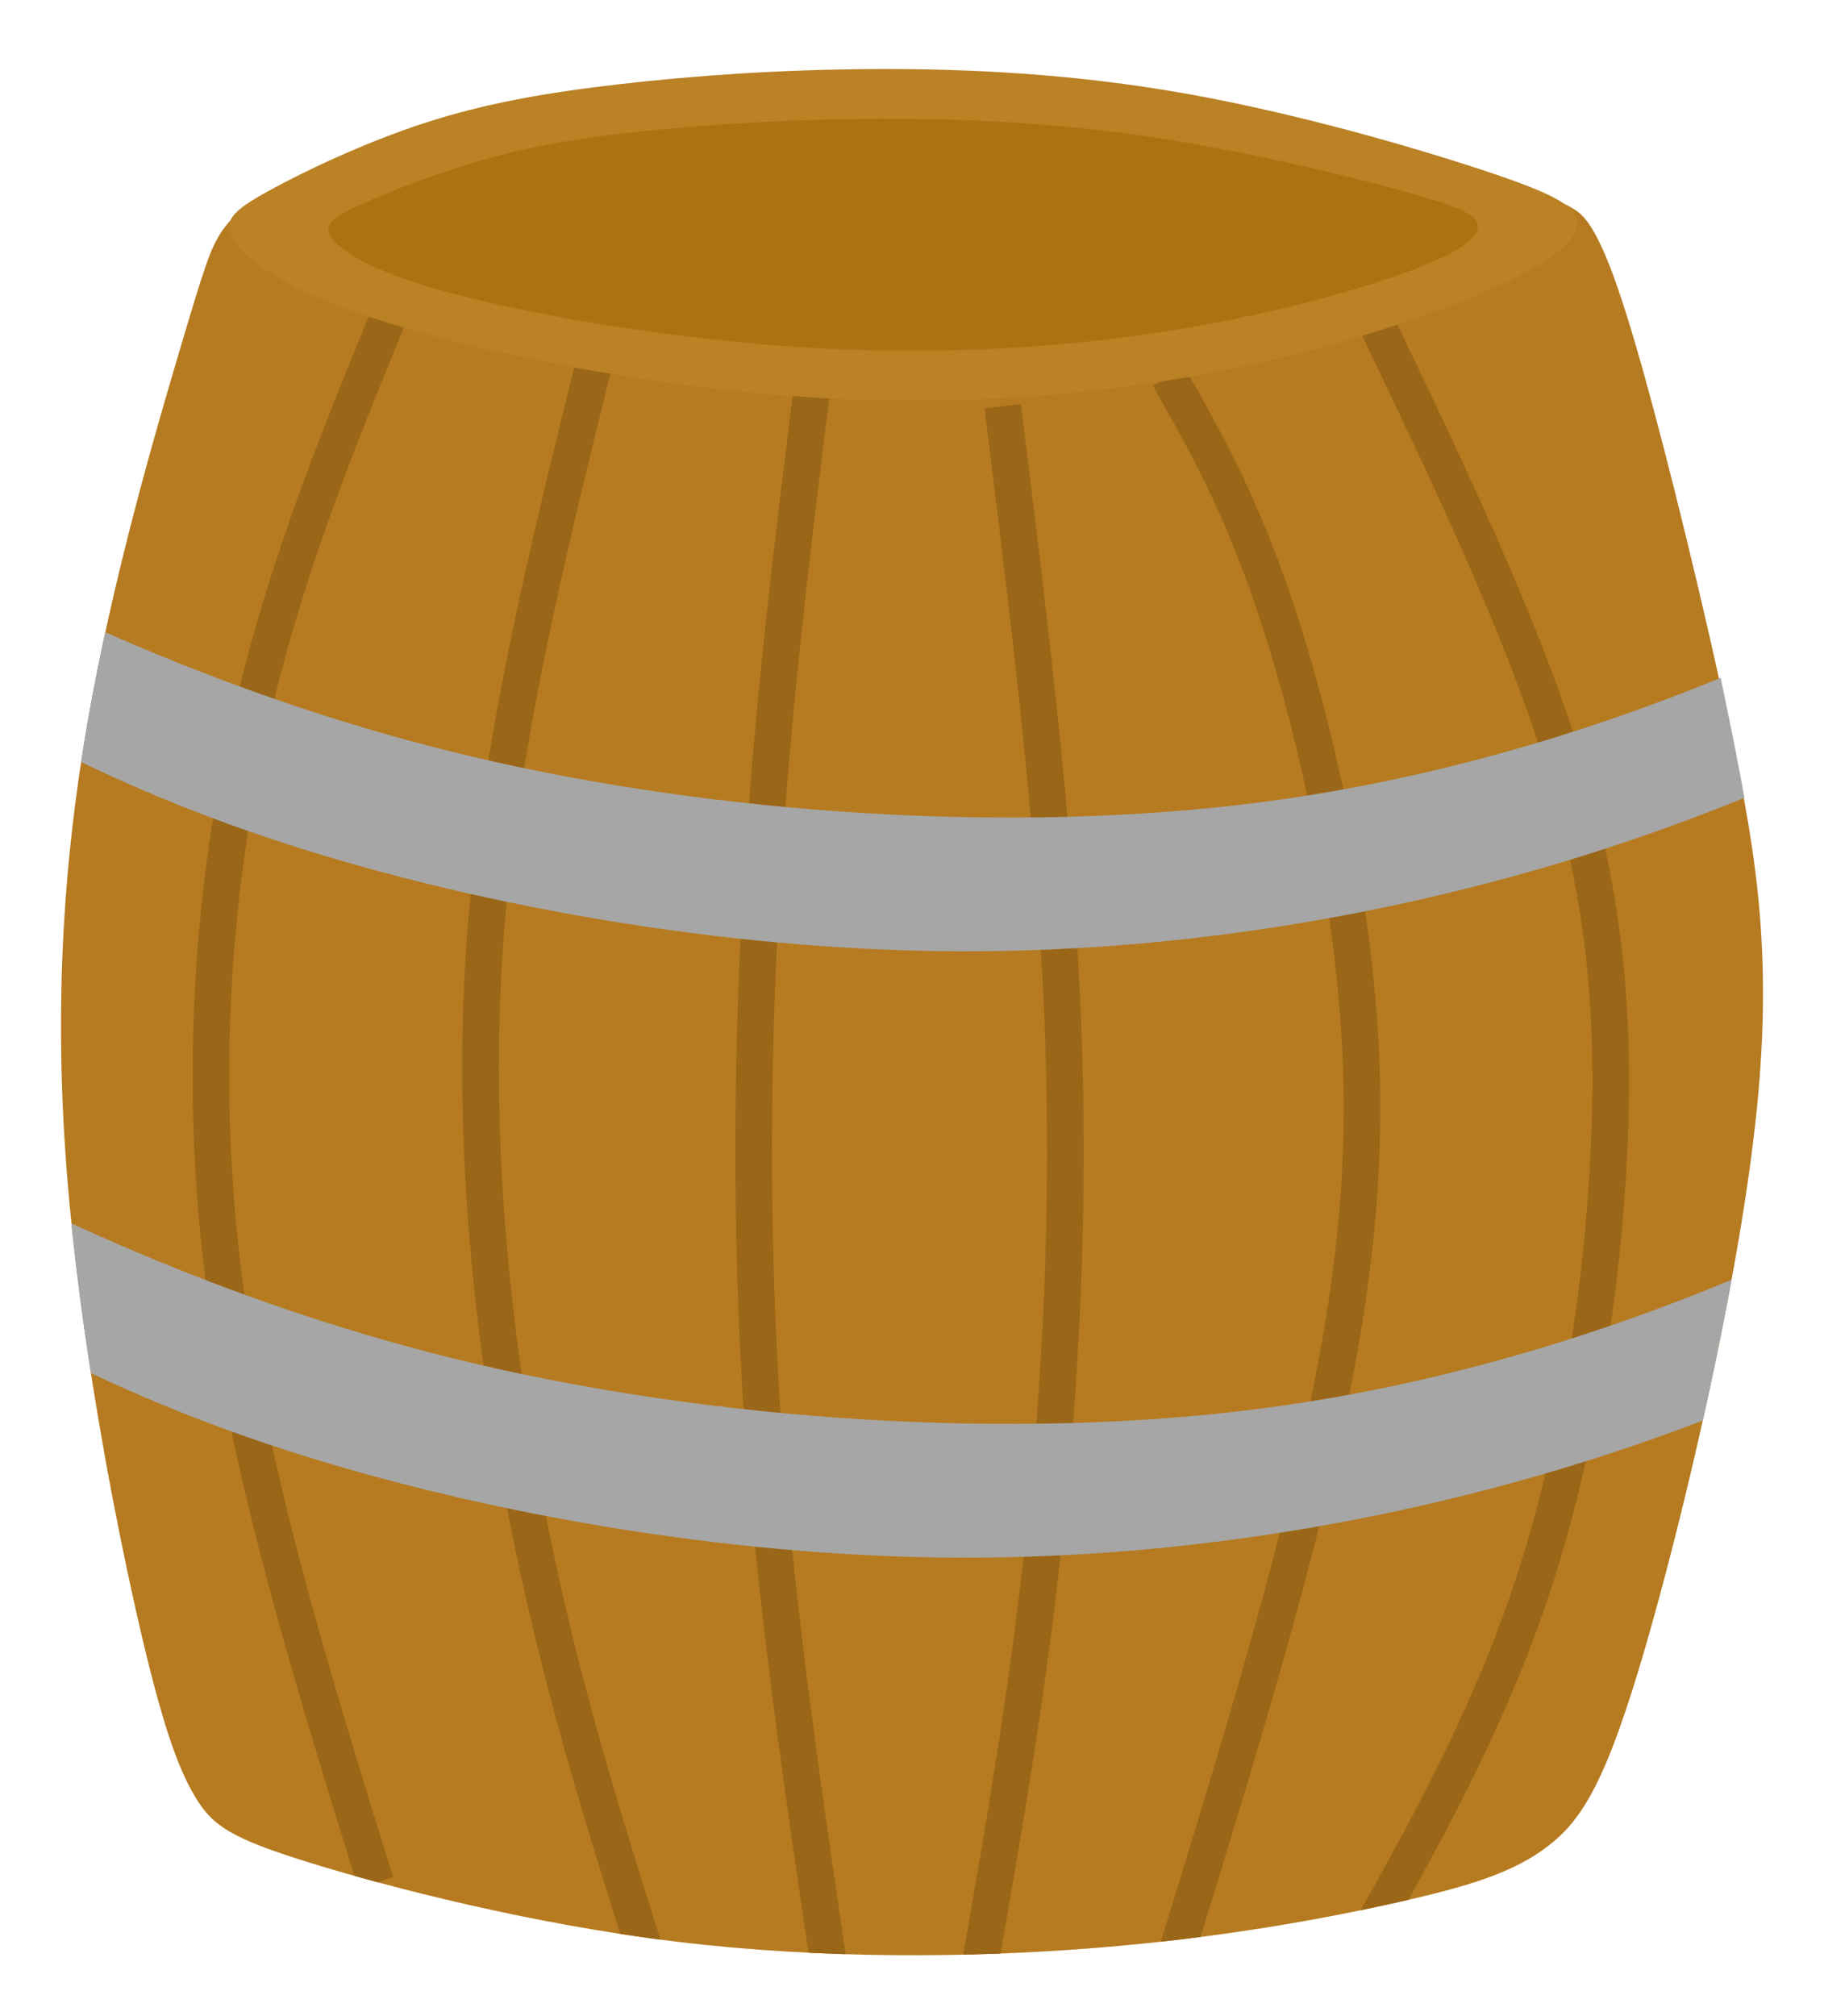 <?xml version="1.0" encoding="UTF-8" standalone="no"?>
<!-- Created with Inkscape (http://www.inkscape.org/) -->

<svg
   width="149.534mm"
   height="165.285mm"
   viewBox="0 0 149.534 165.285"
   version="1.1"
   id="svg5"
   inkscape:version="1.1 (c68e22c387, 2021-05-23)"
   sodipodi:docname="barrel.svg"
   xmlns:inkscape="http://www.inkscape.org/namespaces/inkscape"
   xmlns:sodipodi="http://sodipodi.sourceforge.net/DTD/sodipodi-0.dtd"
   xmlns="http://www.w3.org/2000/svg"
   xmlns:svg="http://www.w3.org/2000/svg">
  <sodipodi:namedview
     id="namedview7"
     pagecolor="#ffffff"
     bordercolor="#666666"
     borderopacity="1.0"
     inkscape:pageshadow="2"
     inkscape:pageopacity="0.0"
     inkscape:pagecheckerboard="0"
     inkscape:document-units="mm"
     showgrid="false"
     inkscape:zoom="0.150554"
     inkscape:cx="1524.37"
     inkscape:cy="259.043"
     inkscape:window-width="1920"
     inkscape:window-height="1047"
     inkscape:window-x="-9"
     inkscape:window-y="-9"
     inkscape:window-maximized="1"
     inkscape:current-layer="layer1"
     fit-margin-top="5"
     lock-margins="true"
     fit-margin-left="5"
     fit-margin-right="5"
     fit-margin-bottom="5" />
  <defs
     id="defs2">
    <inkscape:path-effect
       effect="bspline"
       id="path-effect19862"
       is_visible="true"
       lpeversion="1"
       weight="33.333"
       steps="2"
       helper_size="0"
       apply_no_weight="true"
       apply_with_weight="true"
       only_selected="false" />
    <inkscape:path-effect
       effect="bspline"
       id="path-effect19852"
       is_visible="true"
       lpeversion="1"
       weight="33.333"
       steps="2"
       helper_size="0"
       apply_no_weight="true"
       apply_with_weight="true"
       only_selected="false" />
    <inkscape:path-effect
       effect="bspline"
       id="path-effect19842"
       is_visible="true"
       lpeversion="1"
       weight="33.333"
       steps="2"
       helper_size="0"
       apply_no_weight="true"
       apply_with_weight="true"
       only_selected="false" />
    <inkscape:path-effect
       effect="bspline"
       id="path-effect18263"
       is_visible="true"
       lpeversion="1"
       weight="33.333"
       steps="2"
       helper_size="0"
       apply_no_weight="true"
       apply_with_weight="true"
       only_selected="false" />
    <inkscape:path-effect
       effect="bspline"
       id="path-effect18138"
       is_visible="true"
       lpeversion="1"
       weight="33.333"
       steps="2"
       helper_size="0"
       apply_no_weight="true"
       apply_with_weight="true"
       only_selected="false" />
    <inkscape:path-effect
       effect="bspline"
       id="path-effect12570"
       is_visible="true"
       lpeversion="1"
       weight="33.333"
       steps="2"
       helper_size="0"
       apply_no_weight="true"
       apply_with_weight="true"
       only_selected="false" />
    <inkscape:path-effect
       effect="bspline"
       id="path-effect12566"
       is_visible="true"
       lpeversion="1"
       weight="33.333"
       steps="2"
       helper_size="0"
       apply_no_weight="true"
       apply_with_weight="true"
       only_selected="false" />
    <inkscape:path-effect
       effect="bspline"
       id="path-effect12562"
       is_visible="true"
       lpeversion="1"
       weight="33.333"
       steps="2"
       helper_size="0"
       apply_no_weight="true"
       apply_with_weight="true"
       only_selected="false" />
    <inkscape:path-effect
       effect="bspline"
       id="path-effect12558"
       is_visible="true"
       lpeversion="1"
       weight="33.333"
       steps="2"
       helper_size="0"
       apply_no_weight="true"
       apply_with_weight="true"
       only_selected="false" />
    <inkscape:path-effect
       effect="bspline"
       id="path-effect12554"
       is_visible="true"
       lpeversion="1"
       weight="33.333"
       steps="2"
       helper_size="0"
       apply_no_weight="true"
       apply_with_weight="true"
       only_selected="false" />
    <inkscape:path-effect
       effect="bspline"
       id="path-effect12550"
       is_visible="true"
       lpeversion="1"
       weight="33.333"
       steps="2"
       helper_size="0"
       apply_no_weight="true"
       apply_with_weight="true"
       only_selected="false" />
    <inkscape:path-effect
       effect="bspline"
       id="path-effect5887"
       is_visible="true"
       lpeversion="1"
       weight="33.333"
       steps="2"
       helper_size="0"
       apply_no_weight="true"
       apply_with_weight="true"
       only_selected="false" />
    <inkscape:path-effect
       effect="bspline"
       id="path-effect871"
       is_visible="true"
       lpeversion="1"
       weight="33.333"
       steps="2"
       helper_size="0"
       apply_no_weight="true"
       apply_with_weight="true"
       only_selected="false" />
    <clipPath
       clipPathUnits="userSpaceOnUse"
       id="clipPath18220">
      <path
         style="opacity:1;fill:#b67b20;fill-opacity:1;stroke:none;stroke-width:0.265px;stroke-linecap:butt;stroke-linejoin:miter;stroke-opacity:1"
         d="m 51.415,86.935 c -1.812,6.783 -5.333,18.795 -7.404,30.756 -2.071,11.961 -2.692,23.87 -1.657,36.918 1.036,13.048 3.728,27.235 5.747,36.141 2.019,8.905 3.366,12.53 4.764,14.86 1.398,2.33 2.848,3.365 9.372,5.384 6.524,2.02 18.122,5.023 30.031,6.473 11.909,1.449 24.129,1.346 34.432,0.517 10.304,-0.828 18.692,-2.382 24.698,-3.728 6.007,-1.346 9.631,-2.485 12.427,-4.66 2.796,-2.174 4.763,-5.384 7.922,-16.258 3.158,-10.873 7.508,-29.41 9.009,-42.872 1.502,-13.462 0.155,-21.85 -1.916,-32.154 -2.071,-10.304 -4.867,-22.523 -6.834,-29.927 -1.968,-7.404 -3.107,-9.993 -5.644,-12.427 -2.537,-2.433 -6.472,-4.712 -13.307,-6.731 -6.835,-2.019 -16.569,-3.78 -25.733,-4.815 -9.165,-1.036 -17.76,-1.346 -26.148,-0.932 -8.388,0.414 -16.569,1.553 -23.714,3.314 -7.146,1.76 -13.255,4.142 -17.087,5.955 -3.832,1.812 -5.385,3.055 -6.213,4.453 -0.829,1.398 -0.932,2.951 -2.744,9.734 z"
         id="path18222"
         inkscape:path-effect="#path-effect18138"
         inkscape:original-d="m 53.1241,81.7052 c -3.5208,12.0126 -7.0416,24.0248 -10.5627,36.0378 -0.6212,11.909 -1.2425,23.818 -1.864,35.726 2.6927,14.188 5.3851,28.375 8.0772,42.561 1.3465,3.625 2.6927,7.25 4.0386,10.874 1.4502,1.036 2.8998,2.071 4.3495,3.106 11.5988,3.004 23.1968,6.007 34.7943,9.01 12.22,-0.103 24.44,-0.207 36.659,-0.311 8.388,-1.553 16.776,-3.106 25.164,-4.66 3.625,-1.139 7.249,-2.278 10.873,-3.417 1.968,-3.21 3.936,-6.42 5.903,-9.631 4.35,-18.536 8.699,-37.073 13.048,-55.609 -1.346,-8.388 -2.692,-16.776 -4.039,-25.164 -2.796,-12.22 -5.592,-24.4388 -8.388,-36.6588 -1.139,-2.5884 -2.278,-5.1774 -3.417,-7.7666 -3.935,-2.2778 -7.87,-4.5561 -11.806,-6.8345 -9.734,-1.7602 -19.468,-3.5208 -29.202,-5.2813 -8.595,-0.3106 -17.19,-0.6212 -25.786,-0.9321 -8.1803,1.1393 -16.3607,2.2786 -24.5419,3.4173 -6.1098,2.3821 -12.2193,4.7638 -18.3295,7.1454 -1.5531,1.243 -3.1062,2.4855 -4.6599,3.7277 -0.1034,1.5539 -0.2069,3.107 -0.3106,4.6601 z" />
    </clipPath>
    <clipPath
       clipPathUnits="userSpaceOnUse"
       id="clipPath19854">
      <path
         style="opacity:1;fill:#b67b20;fill-opacity:1;stroke:none;stroke-width:0.265px;stroke-linecap:butt;stroke-linejoin:miter;stroke-opacity:1"
         d="m 51.415,86.935 c -1.812,6.783 -5.333,18.795 -7.404,30.756 -2.071,11.961 -2.692,23.87 -1.657,36.918 1.036,13.048 3.728,27.235 5.747,36.141 2.019,8.905 3.366,12.53 4.764,14.86 1.398,2.33 2.848,3.365 9.372,5.384 6.524,2.02 18.122,5.023 30.031,6.473 11.909,1.449 24.129,1.346 34.432,0.517 10.304,-0.828 18.692,-2.382 24.698,-3.728 6.007,-1.346 9.631,-2.485 12.427,-4.66 2.796,-2.174 4.763,-5.384 7.922,-16.258 3.158,-10.873 7.508,-29.41 9.009,-42.872 1.502,-13.462 0.155,-21.85 -1.916,-32.154 -2.071,-10.304 -4.867,-22.523 -6.834,-29.927 -1.968,-7.404 -3.107,-9.993 -5.644,-12.427 -2.537,-2.433 -6.472,-4.712 -13.307,-6.731 -6.835,-2.019 -16.569,-3.78 -25.733,-4.815 -9.165,-1.036 -17.76,-1.346 -26.148,-0.932 -8.388,0.414 -16.569,1.553 -23.714,3.314 -7.146,1.76 -13.255,4.142 -17.087,5.955 -3.832,1.812 -5.385,3.055 -6.213,4.453 -0.829,1.398 -0.932,2.951 -2.744,9.734 z"
         id="path19856"
         inkscape:path-effect="#path-effect19852"
         inkscape:original-d="m 53.1241,81.7052 c -3.5208,12.0126 -7.0416,24.0248 -10.5627,36.0378 -0.6212,11.909 -1.2425,23.818 -1.864,35.726 2.6927,14.188 5.3851,28.375 8.0772,42.561 1.3465,3.625 2.6927,7.25 4.0386,10.874 1.4502,1.036 2.8998,2.071 4.3495,3.106 11.5988,3.004 23.1968,6.007 34.7943,9.01 12.22,-0.103 24.44,-0.207 36.659,-0.311 8.388,-1.553 16.776,-3.106 25.164,-4.66 3.625,-1.139 7.249,-2.278 10.873,-3.417 1.968,-3.21 3.936,-6.42 5.903,-9.631 4.35,-18.536 8.699,-37.073 13.048,-55.609 -1.346,-8.388 -2.692,-16.776 -4.039,-25.164 -2.796,-12.22 -5.592,-24.4388 -8.388,-36.6588 -1.139,-2.5884 -2.278,-5.1774 -3.417,-7.7666 -3.935,-2.2778 -7.87,-4.5561 -11.806,-6.8345 -9.734,-1.7602 -19.468,-3.5208 -29.202,-5.2813 -8.595,-0.3106 -17.19,-0.6212 -25.786,-0.9321 -8.1803,1.1393 -16.3607,2.2786 -24.5419,3.4173 -6.1098,2.3821 -12.2193,4.7638 -18.3295,7.1454 -1.5531,1.243 -3.1062,2.4855 -4.6599,3.7277 -0.1034,1.5539 -0.2069,3.107 -0.3106,4.6601 z" />
    </clipPath>
  </defs>
  <g
     inkscape:label="Layer 1"
     inkscape:groupmode="layer"
     id="layer1"
     transform="translate(-36.862,-58.302)">
    <path
       style="opacity:1;fill:#b67b20;fill-opacity:1;stroke:none;stroke-width:0.265px;stroke-linecap:butt;stroke-linejoin:miter;stroke-opacity:1"
       d="m 51.608,86.962 c -2.004,6.755 -5.525,18.768 -7.596,30.729 -2.071,11.961 -2.692,23.87 -1.657,36.918 1.036,13.048 3.728,27.235 5.747,36.141 2.019,8.905 3.366,12.53 4.764,14.86 1.398,2.33 2.848,3.365 9.372,5.384 6.524,2.02 18.122,5.023 30.031,6.473 11.909,1.449 24.129,1.346 34.432,0.517 10.304,-0.828 18.692,-2.382 24.698,-3.728 6.007,-1.346 9.631,-2.485 12.427,-4.66 2.796,-2.174 4.763,-5.384 7.922,-16.258 3.158,-10.873 7.508,-29.41 9.009,-42.872 1.502,-13.462 0.155,-21.85 -2.006,-32.102 -2.162,-10.252 -5.14,-22.367 -7.211,-29.746 -2.07,-7.378 -3.235,-10.019 -4.108,-11.48 -0.872,-1.461 -1.452,-1.743 -3.353,-2.596 -1.901,-0.854 -5.122,-2.28 -11.581,-3.974 -6.46,-1.694 -16.157,-3.656 -25.148,-4.518 -8.991,-0.862 -17.274,-0.623 -25.589,-0.154 -8.316,0.469 -16.661,1.169 -23.898,2.508 -7.237,1.339 -13.365,3.318 -17.059,4.893 -3.695,1.574 -4.955,2.744 -5.829,4.078 -0.874,1.334 -1.362,2.832 -3.367,9.588 z"
       id="path869"
       inkscape:path-effect="#path-effect871"
       inkscape:original-d="m 53.124,81.7053 c -3.5208,12.0126 -7.0416,24.0247 -10.5626,36.0377 -0.6213,11.909 -1.2425,23.818 -1.864,35.726 2.6926,14.188 5.385,28.375 8.0772,42.561 1.3464,3.625 2.6926,7.25 4.0385,10.874 1.4502,1.036 2.8999,2.071 4.3495,3.106 11.5988,3.004 23.1968,6.007 34.7945,9.01 12.2199,-0.103 24.4399,-0.207 36.6589,-0.311 8.388,-1.553 16.776,-3.106 25.164,-4.66 3.625,-1.139 7.249,-2.278 10.873,-3.417 1.968,-3.21 3.936,-6.42 5.903,-9.631 4.35,-18.536 8.699,-37.073 13.048,-55.609 -1.346,-8.388 -2.692,-16.776 -4.039,-25.164 -2.977,-12.116 -5.954,-24.2316 -8.932,-36.348 -1.164,-2.6405 -2.329,-5.2807 -3.494,-7.9222 -0.58,-0.2812 -1.16,-0.5624 -1.741,-0.844 -3.221,-1.4262 -6.442,-2.852 -9.664,-4.2785 -9.697,-1.9616 -19.394,-3.9234 -29.092,-5.8855 -8.284,0.2388 -16.567,0.4773 -24.852,0.7155 -8.3458,0.7 -16.6906,1.3997 -25.0365,2.0992 -6.128,1.9794 -12.2556,3.9583 -18.3844,5.9372 -1.2602,1.1698 -2.5204,2.3391 -3.7811,3.5083 -0.4878,1.4987 -0.9757,2.9971 -1.464,4.4953 z"
       sodipodi:nodetypes="ccccccccccccccccccccccc" />
    <g
       id="g18094"
       clip-path="url(#clipPath18220)">
      <path
         style="opacity:1;fill:none;stroke:#9a6617;stroke-width:3;stroke-linecap:butt;stroke-linejoin:miter;stroke-miterlimit:4;stroke-dasharray:none;stroke-opacity:1"
         d="m 149.598,84.575 c 5.932,12.376 11.863,24.75 15.305,35.77 3.441,11.02 4.393,20.685 3.88,32.035 -0.512,11.351 -2.49,24.383 -6.188,35.697 -3.698,11.315 -9.117,20.907 -14.535,30.499"
         id="path12548"
         inkscape:path-effect="#path-effect12550"
         inkscape:original-d="m 149.598,84.5745 c 5.932,12.3754 11.863,24.7505 17.794,37.1245 0.952,9.666 1.904,19.331 2.856,28.997 -1.977,13.035 -3.954,26.067 -5.932,39.102 -5.419,9.594 -10.837,19.186 -16.256,28.778"
         sodipodi:nodetypes="ccccc" />
      <path
         style="opacity:1;fill:none;stroke:#9a6617;stroke-width:3;stroke-linecap:butt;stroke-linejoin:miter;stroke-miterlimit:4;stroke-dasharray:none;stroke-opacity:1"
         d="m 133.122,219.015 c 4.174,-13.546 8.348,-27.093 11.277,-39.395 2.929,-12.301 4.614,-23.358 3.991,-35.514 -0.622,-12.155 -3.551,-25.409 -6.554,-34.745 -3.002,-9.336 -6.077,-14.754 -9.153,-20.173"
         id="path12552"
         inkscape:path-effect="#path-effect12554"
         inkscape:original-d="m 133.122,219.015 c 4.175,-13.546 8.349,-27.093 12.522,-40.639 1.685,-11.057 3.369,-22.114 5.053,-33.171 -2.929,-13.254 -5.858,-26.508 -8.787,-39.761 -3.076,-5.419 -6.151,-10.8373 -9.227,-16.2562"
         sodipodi:nodetypes="ccccc" />
      <path
         style="opacity:1;fill:none;stroke:#9a6617;stroke-width:3;stroke-linecap:butt;stroke-linejoin:miter;stroke-miterlimit:4;stroke-dasharray:none;stroke-opacity:1"
         d="m 119.063,91.604 c 2.124,17.062 4.247,34.123 4.906,49.866 0.66,15.744 -0.146,30.169 -1.5,42.837 -1.355,12.668 -3.259,23.578 -5.163,34.489"
         id="path12556"
         inkscape:path-effect="#path-effect12558"
         inkscape:original-d="m 119.063,91.6042 c 2.124,17.0618 4.247,34.1228 6.371,51.1838 -0.805,14.426 -1.61,28.851 -2.416,43.276 -1.904,10.911 -3.808,21.821 -5.712,32.732"
         sodipodi:nodetypes="cccc" />
      <path
         style="opacity:1;fill:none;stroke:#9a6617;stroke-width:3;stroke-linecap:butt;stroke-linejoin:miter;stroke-miterlimit:4;stroke-dasharray:none;stroke-opacity:1"
         d="m 103.467,89.847 c -1.611,12.961 -3.222,25.921 -4.101,40.054 -0.879,14.133 -1.025,29.436 1e-4,44.521 1.025,15.084 3.222,29.949 5.419,44.813"
         id="path12560"
         inkscape:path-effect="#path-effect12562"
         inkscape:original-d="m 103.467,89.8468 c -1.611,12.9612 -3.222,25.9212 -4.8334,38.8822 -0.1461,15.305 -0.2925,30.608 -0.4392,45.912 2.1976,14.865 4.3936,29.73 6.5906,44.594"
         sodipodi:nodetypes="cccc" />
      <path
         style="opacity:1;fill:none;stroke:#9a6617;stroke-width:3;stroke-linecap:butt;stroke-linejoin:miter;stroke-miterlimit:4;stroke-dasharray:none;stroke-opacity:1"
         d="m 89.627,217.917 c -3.442,-10.911 -6.883,-21.821 -9.556,-35.404 -2.673,-13.584 -4.577,-29.839 -3.515,-46.095 1.062,-16.256 5.089,-32.512 9.117,-48.768"
         id="path12564"
         inkscape:path-effect="#path-effect12566"
         inkscape:original-d="M 89.6272,217.917 C 86.1858,207.006 82.7444,196.096 79.3025,185.185 77.3989,168.929 75.495,152.674 73.5909,136.417 77.6185,120.162 81.6458,103.906 85.673,87.65"
         sodipodi:nodetypes="cccc" />
      <path
         style="opacity:1;fill:none;stroke:#9a6617;stroke-width:3;stroke-linecap:butt;stroke-linejoin:miter;stroke-miterlimit:4;stroke-dasharray:none;stroke-opacity:1"
         d="m 68.758,84.135 c -4.467,10.911 -8.933,21.821 -11.716,34.855 -2.783,13.035 -3.881,28.192 -1.831,44.155 2.05,15.963 7.249,32.732 12.448,49.5"
         id="path12568"
         inkscape:path-effect="#path-effect12570"
         inkscape:original-d="m 68.758,84.1353 c -4.4663,10.9106 -8.9328,21.8207 -13.4,32.7317 -1.0981,15.158 -2.1964,30.315 -3.2951,45.472 5.1992,16.769 10.3983,33.538 15.5968,50.306"
         sodipodi:nodetypes="cccc" />
    </g>
    <path
       style="opacity:1;fill:#ba8125;fill-opacity:1;stroke:none;stroke-width:0.265px;stroke-linecap:butt;stroke-linejoin:miter;stroke-opacity:1"
       d="m 56.09,78.094 c 1.099,1.648 4.247,4.064 12.302,6.59 8.055,2.526 21.015,5.162 33.208,6.078 12.192,0.915 23.615,0.11 33.61,-1.721 9.995,-1.831 18.562,-4.686 23.797,-6.993 5.236,-2.307 7.14,-4.064 7.14,-5.455 0,-1.391 -1.904,-2.416 -7.652,-4.32 -5.748,-1.904 -15.34,-4.686 -24.42,-6.297 -9.08,-1.611 -17.647,-2.05 -25.483,-2.014 -7.835,0.037 -14.937,0.549 -20.978,1.245 -6.041,0.696 -11.02,1.574 -15.963,3.185 -4.943,1.611 -9.849,3.954 -12.778,5.565 -2.929,1.611 -3.881,2.49 -2.783,4.138 z"
       id="path5885"
       inkscape:path-effect="#path-effect5887"
       inkscape:original-d="m 54.0398,77.3254 c 3.149,2.4167 6.2976,4.8329 9.4461,7.2491 12.9614,2.6366 25.9217,5.2726 38.8821,7.9084 11.424,-0.8052 22.847,-1.6108 34.269,-2.4165 8.568,-2.8556 17.135,-5.7113 25.702,-8.5672 1.904,-1.7573 3.808,-3.5147 5.712,-5.2723 -1.904,-1.0247 -3.808,-2.05 -5.712,-3.0753 -9.592,-2.7823 -19.184,-5.5649 -28.777,-8.3478 -8.567,-0.439 -17.134,-0.8784 -25.702,-1.3179 -7.103,0.5128 -14.2053,1.0253 -21.3083,1.5378 -4.9792,0.8789 -9.9584,1.7576 -14.9378,2.636 -4.9059,2.3434 -9.8118,4.6866 -14.7182,7.0294 -0.9517,0.8792 -1.9037,1.7579 -2.8559,2.6363 z" />
    <g
       id="g19846"
       clip-path="url(#clipPath19854)">
      <path
         style="fill:#a6a6a6;fill-opacity:1;stroke:none;stroke-width:0.265px;stroke-linecap:butt;stroke-linejoin:miter;stroke-opacity:1"
         d="m 33.027,104.218 c 7.909,3.937 22.916,11.477 42.614,16.127 19.698,4.65 44.081,6.407 64.767,3.698 20.686,-2.71 37.674,-9.886 47.193,-14.499 9.519,-4.613 11.569,-6.663 12.924,-6.041 1.355,0.623 2.014,3.918 2.344,5.565 0.329,1.648 -1.429,4.504 -6.811,7.213 -5.382,2.709 -16.145,8.127 -30.534,12.521 -14.389,4.393 -32.402,7.762 -51.88,7.469 -19.478,-0.293 -40.42,-4.247 -56.456,-9.849 -16.036,-5.601 -27.166,-12.85 -32.512,-17.354 -5.346,-4.503 -4.906,-6.261 -4.136,-7.378 0.77,-1.116 1.871,-1.592 2.824,-1.665 0.952,-0.073 1.754,0.256 9.663,4.193 z"
         id="path18261"
         inkscape:path-effect="#path-effect18263"
         inkscape:original-d="m 25.9216,100.611 c 15.0141,7.544 30.0224,15.084 45.0332,22.626 24.3845,1.758 48.7682,3.515 73.1512,5.273 16.989,-7.176 33.977,-14.352 50.965,-21.529 2.05,-2.05 4.101,-4.1 6.151,-6.151 0.659,3.296 1.318,6.591 1.977,9.886 l -1.758,2.856 c -10.764,5.419 -21.527,10.837 -32.292,16.255 -18.013,3.369 -36.026,6.738 -54.04,10.105 -20.9421,-3.954 -41.8841,-7.907 -62.8266,-11.862 -11.13,-7.249 -22.2599,-14.498 -33.3904,-21.748 0.4396,-1.757 0.879,-3.515 1.318,-5.272 1.1013,-0.476 2.2025,-0.952 3.3036,-1.4283 0.8031,0.3301 1.6054,0.6593 2.408,0.9893 z"
         sodipodi:nodetypes="cccccccccccccc" />
      <path
         style="fill:#a6a6a6;fill-opacity:1;stroke:none;stroke-width:0.265px;stroke-linecap:butt;stroke-linejoin:miter;stroke-opacity:1"
         d="m 33.027,153.925 c 7.909,3.937 22.916,11.477 42.614,16.127 19.698,4.65 44.081,6.407 64.767,3.698 20.686,-2.71 37.674,-9.886 47.193,-14.499 9.519,-4.613 11.569,-6.663 12.924,-6.041 1.355,0.623 2.014,3.918 2.344,5.565 0.329,1.648 -1.429,4.504 -6.811,7.213 -5.382,2.709 -16.145,8.127 -30.534,12.521 -14.389,4.393 -32.402,7.762 -51.88,7.469 -19.478,-0.293 -40.42,-4.247 -56.456,-9.849 -16.036,-5.601 -27.166,-12.85 -32.512,-17.354 -5.346,-4.503 -4.906,-6.261 -4.136,-7.378 0.77,-1.116 1.871,-1.593 2.823,-1.666 0.952,-0.07 1.755,0.257 9.663,4.194 z"
         id="path19838"
         inkscape:path-effect="#path-effect19842"
         inkscape:original-d="m 25.9216,150.318 c 15.0141,7.544 30.0224,15.084 45.0332,22.626 24.3845,1.758 48.7682,3.515 73.1512,5.273 16.989,-7.176 33.977,-14.352 50.965,-21.529 2.05,-2.05 4.101,-4.1 6.151,-6.151 0.659,3.296 1.318,6.591 1.977,9.886 l -1.758,2.856 c -10.764,5.419 -21.527,10.837 -32.292,16.255 -18.013,3.369 -36.026,6.738 -54.04,10.105 -20.9421,-3.954 -41.8841,-7.907 -62.8266,-11.862 -11.13,-7.249 -22.2599,-14.498 -33.3904,-21.748 0.4396,-1.757 0.879,-3.515 1.318,-5.272 1.1013,-0.476 2.2025,-0.952 3.3036,-1.429 0.8031,0.33 1.6054,0.66 2.408,0.99 z"
         sodipodi:nodetypes="cccccccccccccc" />
    </g>
    <path
       style="opacity:1;fill:#ad7112;fill-opacity:1;stroke:none;stroke-width:0.204px;stroke-linecap:butt;stroke-linejoin:miter;stroke-opacity:1"
       d="m 64.142,77.931 c 0.937,1.153 3.623,2.843 10.495,4.61 6.872,1.767 17.928,3.611 28.329,4.251 10.401,0.64 20.147,0.077 28.673,-1.204 8.526,-1.28 15.835,-3.278 20.301,-4.892 4.466,-1.613 6.09,-2.843 6.09,-3.816 0,-0.973 -1.624,-1.69 -6.528,-3.022 -4.904,-1.332 -13.087,-3.278 -20.831,-4.405 -7.745,-1.127 -15.056,-1.434 -21.74,-1.409 -6.684,0.026 -12.743,0.384 -17.897,0.871 -5.154,0.487 -9.401,1.101 -13.618,2.228 -4.216,1.127 -8.402,2.766 -10.9,3.893 -2.499,1.127 -3.311,1.742 -2.374,2.894 z"
       id="path19858"
       inkscape:path-effect="#path-effect19862"
       inkscape:original-d="m 62.393,77.3931 c 2.6864,1.6905 5.3725,3.3805 8.0583,5.0706 11.0572,1.8443 22.1134,3.6882 33.1687,5.5319 9.747,-0.5632 19.493,-1.1267 29.235,-1.6902 7.31,-1.9976 14.619,-3.9952 21.926,-5.9928 1.625,-1.2292 3.249,-2.4586 4.873,-3.6879 -1.624,-0.7168 -3.248,-1.4339 -4.873,-2.1511 -8.183,-1.9463 -16.366,-3.8926 -24.548,-5.8392 -7.307,-0.3071 -14.618,-0.6145 -21.926,-0.9219 -6.06,0.3586 -12.1192,0.7172 -18.1786,1.0757 -4.2477,0.6147 -8.4953,1.2294 -12.7432,1.8437 -4.1851,1.6394 -8.3702,3.2783 -12.5558,4.9171 -0.8118,0.615 -1.6242,1.2296 -2.4364,1.8441 z" />
  </g>
</svg>
